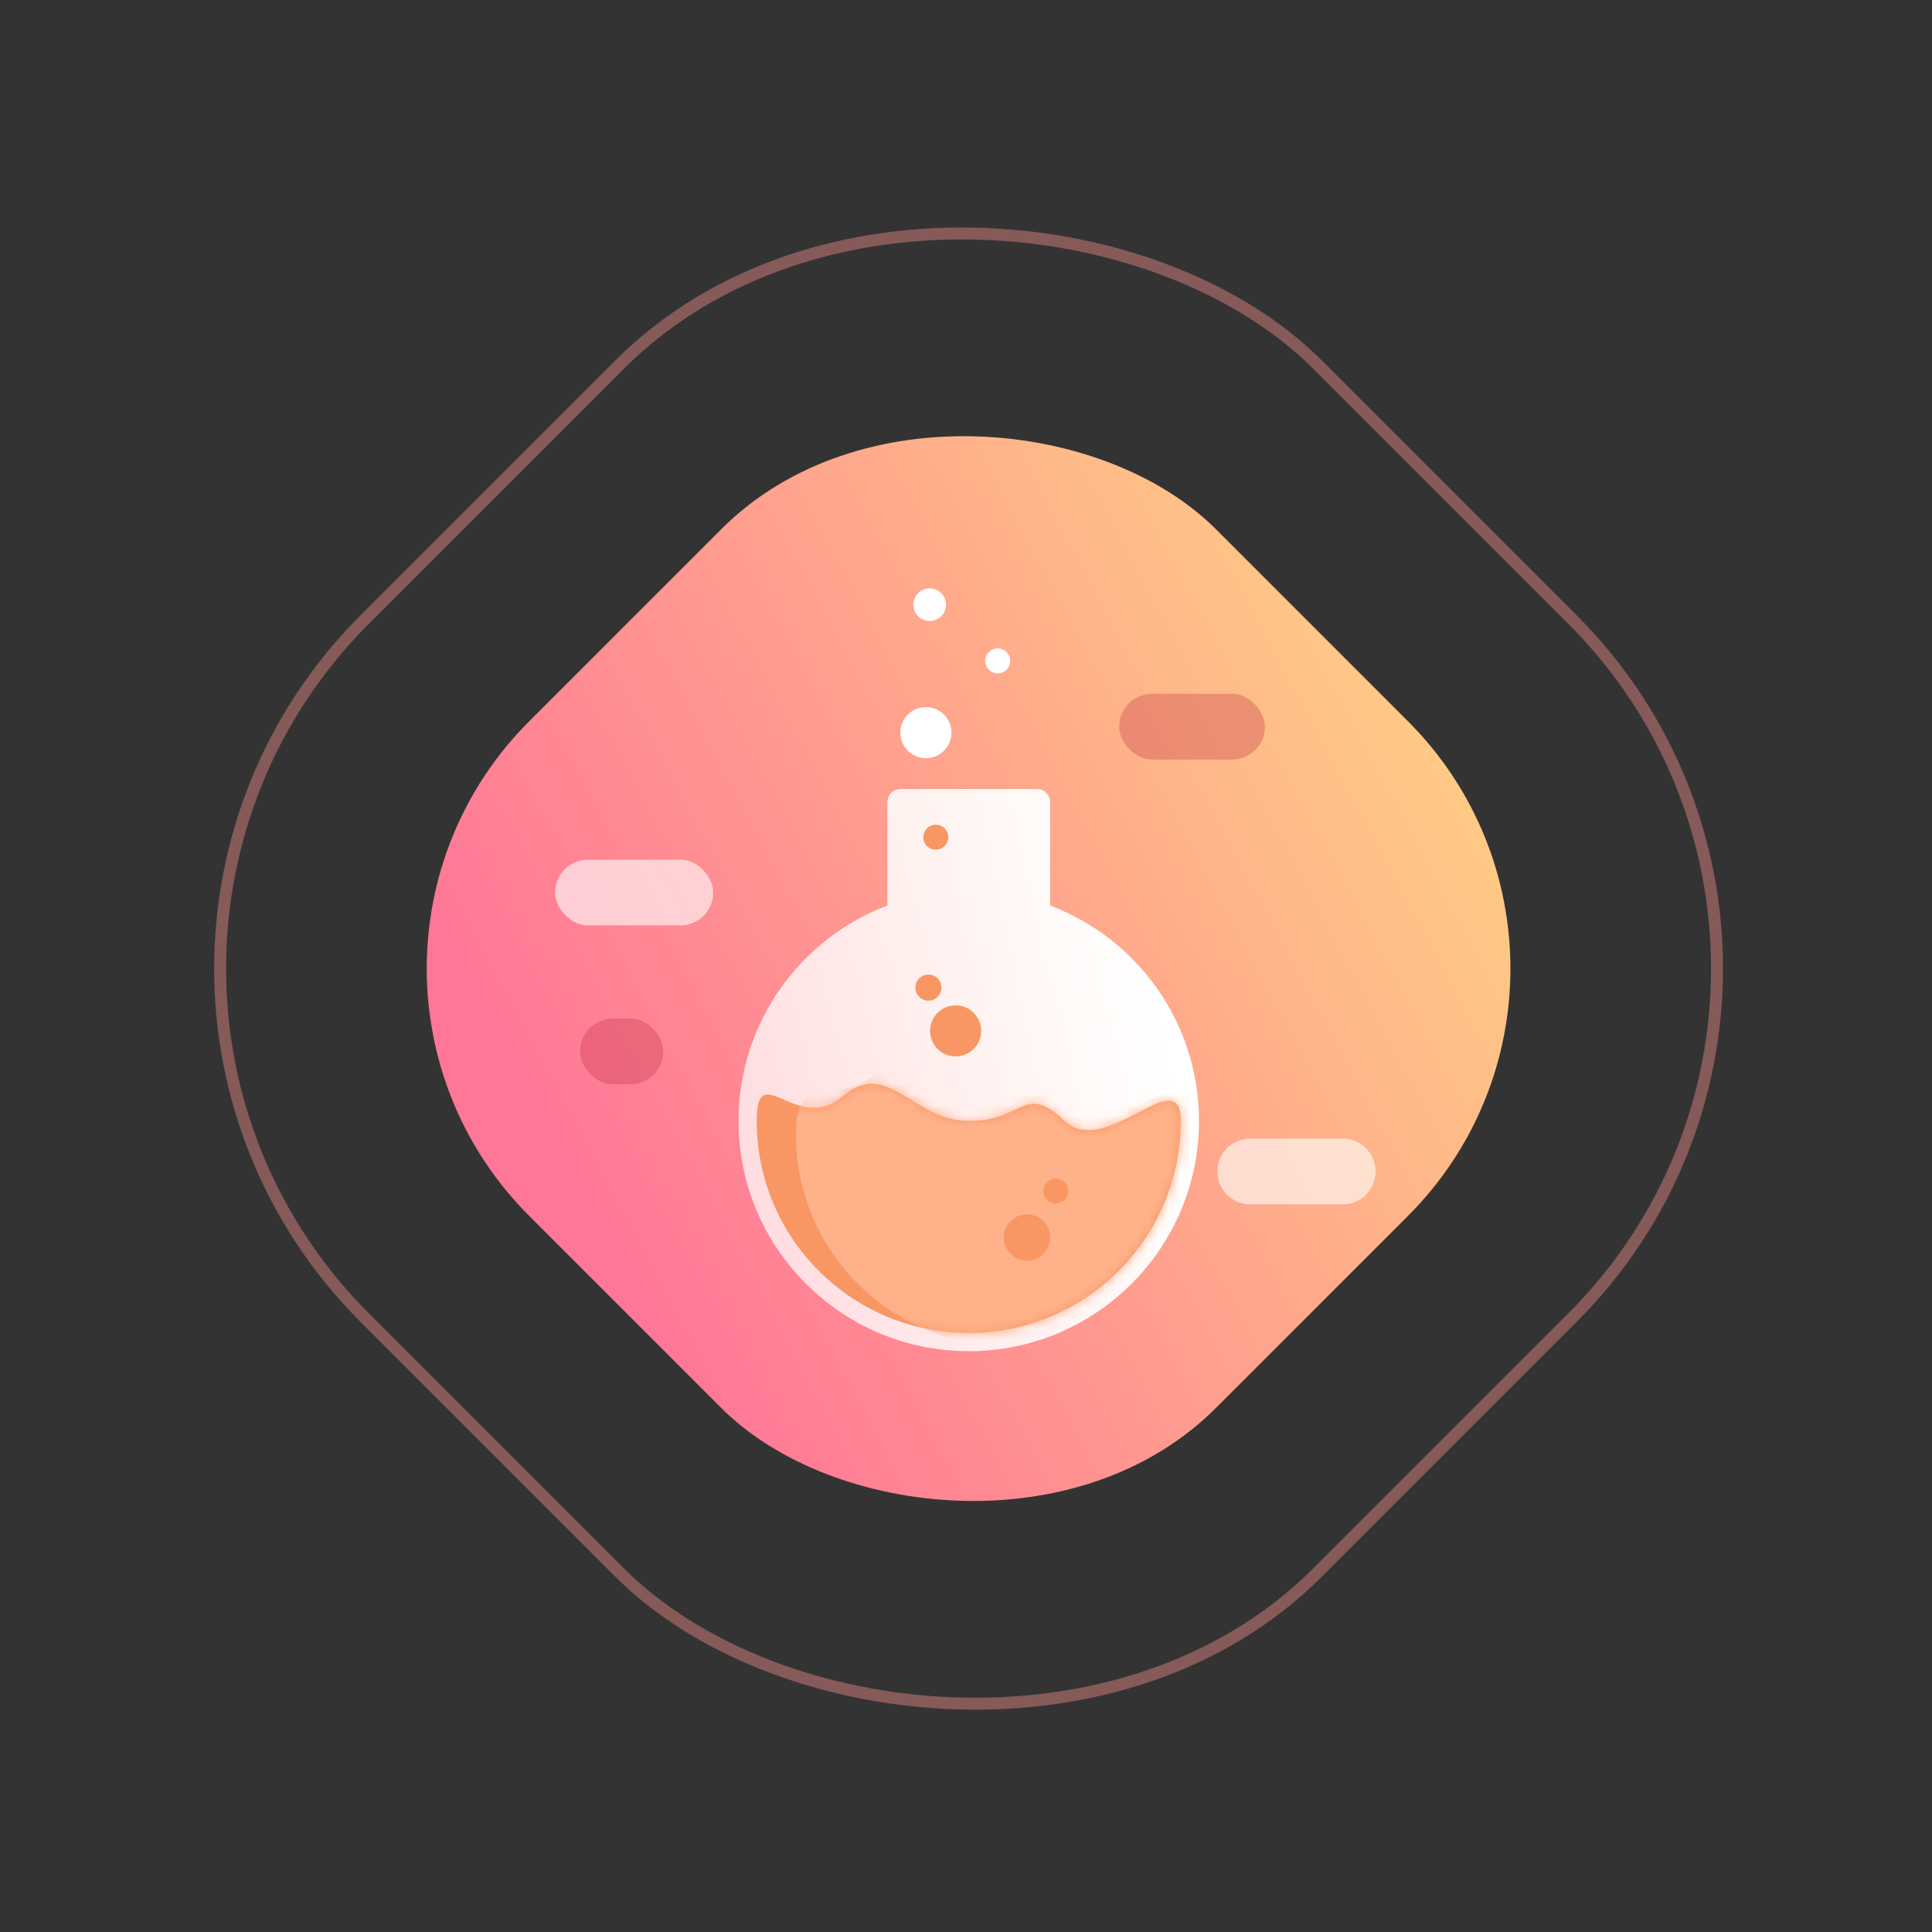 <svg width="181" height="181" viewBox="0 0 181 181" fill="none" xmlns="http://www.w3.org/2000/svg">
<rect x="0" y="0" width="181" height="181" fill="#333333" stroke="none"/>
<rect opacity="0.4" x="1.465" y="90.742" width="126.256" height="126.256" rx="46.25" transform="rotate(-45 1.465 90.742)" stroke="#FF9491" stroke-width="1.12"/>
<rect x="26.407" y="90.742" width="90.983" height="90.983" rx="32.767" transform="rotate(-45 26.407 90.742)" fill="url(#paint0_linear)"/>
<rect opacity="0.6" x="52" y="80.541" width="14.823" height="6.157" rx="3.078" fill="white"/>
<path opacity="0.6" fill-rule="evenodd" clip-rule="evenodd" d="M114.048 109.751C114.048 108.051 115.426 106.672 117.126 106.672H125.793C127.493 106.672 128.871 108.051 128.871 109.751C128.871 111.451 127.493 112.829 125.793 112.829H117.126C115.426 112.829 114.048 111.451 114.048 109.751Z" fill="white"/>
<rect opacity="0.3" x="54.34" y="95.427" width="7.802" height="6.157" rx="3.078" fill="#BA2841"/>
<rect opacity="0.3" x="104.846" y="65" width="13.653" height="6.157" rx="3.078" fill="#BA2841"/>
<path fill-rule="evenodd" clip-rule="evenodd" d="M84.361 73.922C83.685 73.922 83.138 74.47 83.138 75.145V84.834C83.125 84.839 83.112 84.844 83.099 84.848C74.968 87.938 69.19 95.803 69.19 105.018C69.19 116.93 78.847 126.587 90.759 126.587C102.671 126.587 112.328 116.93 112.328 105.018C112.328 95.799 106.544 87.931 98.408 84.844C98.398 84.841 98.389 84.837 98.38 84.834V75.145C98.38 74.47 97.833 73.922 97.157 73.922H84.361Z" fill="url(#paint1_linear)"/>
<path fill-rule="evenodd" clip-rule="evenodd" d="M89.528 98.973C90.85 98.973 91.921 97.901 91.921 96.58C91.921 95.258 90.85 94.187 89.528 94.187C88.206 94.187 87.135 95.258 87.135 96.58C87.135 97.901 88.206 98.973 89.528 98.973Z" fill="#F89764"/>
<path fill-rule="evenodd" clip-rule="evenodd" d="M86.743 71.031C88.065 71.031 89.137 69.96 89.137 68.638C89.137 67.316 88.065 66.245 86.743 66.245C85.422 66.245 84.35 67.316 84.35 68.638C84.35 69.96 85.422 71.031 86.743 71.031Z" fill="white"/>
<path fill-rule="evenodd" clip-rule="evenodd" d="M87.101 58.175C87.945 58.175 88.63 57.491 88.63 56.647C88.63 55.803 87.945 55.119 87.101 55.119C86.257 55.119 85.573 55.803 85.573 56.647C85.573 57.491 86.257 58.175 87.101 58.175Z" fill="white"/>
<path fill-rule="evenodd" clip-rule="evenodd" d="M87.668 79.602C88.314 79.602 88.838 79.078 88.838 78.432C88.838 77.785 88.314 77.261 87.668 77.261C87.021 77.261 86.497 77.785 86.497 78.432C86.497 79.078 87.021 79.602 87.668 79.602Z" fill="#F89764"/>
<path fill-rule="evenodd" clip-rule="evenodd" d="M93.468 63.084C94.115 63.084 94.639 62.56 94.639 61.913C94.639 61.267 94.115 60.743 93.468 60.743C92.822 60.743 92.298 61.267 92.298 61.913C92.298 62.56 92.822 63.084 93.468 63.084Z" fill="white"/>
<path fill-rule="evenodd" clip-rule="evenodd" d="M86.977 93.75C87.653 93.75 88.2 93.203 88.2 92.528C88.2 91.852 87.653 91.305 86.977 91.305C86.302 91.305 85.755 91.852 85.755 92.528C85.755 93.203 86.302 93.75 86.977 93.75Z" fill="#F89764"/>
<path fill-rule="evenodd" clip-rule="evenodd" d="M90.759 124.884C101.731 124.884 110.625 115.989 110.625 105.018C110.625 99.307 103.597 108.642 99.739 105.018C95.881 101.394 96.02 105.018 90.759 105.018C85.498 105.018 83.193 99.081 78.932 102.724C74.671 106.368 70.893 98.972 70.893 105.018C70.893 115.989 79.787 124.884 90.759 124.884Z" fill="#F89764"/>
<mask id="mask0" mask-type="alpha" maskUnits="userSpaceOnUse" x="70" y="101" width="41" height="24">
<path fill-rule="evenodd" clip-rule="evenodd" d="M90.759 124.884C101.731 124.884 110.625 115.989 110.625 105.018C110.625 99.307 103.597 108.642 99.739 105.018C95.881 101.394 96.02 105.018 90.759 105.018C85.498 105.018 83.193 99.081 78.932 102.724C74.671 106.368 70.893 98.972 70.893 105.018C70.893 115.989 79.787 124.884 90.759 124.884Z" fill="white"/>
</mask>
<g mask="url(#mask0)">
<path fill-rule="evenodd" clip-rule="evenodd" d="M94.427 126.106C105.399 126.106 114.293 113.544 114.293 102.573C114.293 96.862 107.265 106.196 103.407 102.573C99.549 98.949 99.688 102.573 94.427 102.573C89.166 102.573 86.861 96.635 82.6 100.279C78.339 103.923 74.561 100.195 74.561 106.24C74.561 117.212 83.456 126.106 94.427 126.106Z" fill="#FFB28A"/>
<path fill-rule="evenodd" clip-rule="evenodd" d="M98.91 112.751C99.557 112.751 100.081 112.227 100.081 111.581C100.081 110.934 99.557 110.41 98.91 110.41C98.264 110.41 97.74 110.934 97.74 111.581C97.74 112.227 98.264 112.751 98.91 112.751Z" fill="#F89764"/>
<path fill-rule="evenodd" clip-rule="evenodd" d="M96.209 118.109C97.408 118.109 98.38 117.136 98.38 115.937C98.38 114.738 97.408 113.766 96.209 113.766C95.01 113.766 94.037 114.738 94.037 115.937C94.037 117.136 95.01 118.109 96.209 118.109Z" fill="#F89764"/>
</g>
<defs>
<linearGradient id="paint0_linear" x1="12.597" y1="181.725" x2="103.58" y2="209.344" gradientUnits="userSpaceOnUse">
<stop stop-color="#FF7697"/>
<stop offset="1" stop-color="#FFCC84"/>
</linearGradient>
<linearGradient id="paint1_linear" x1="74.066" y1="123.874" x2="113.536" y2="115.726" gradientUnits="userSpaceOnUse">
<stop stop-color="white" stop-opacity="0.724"/>
<stop offset="1" stop-color="white"/>
</linearGradient>
</defs>
</svg>
